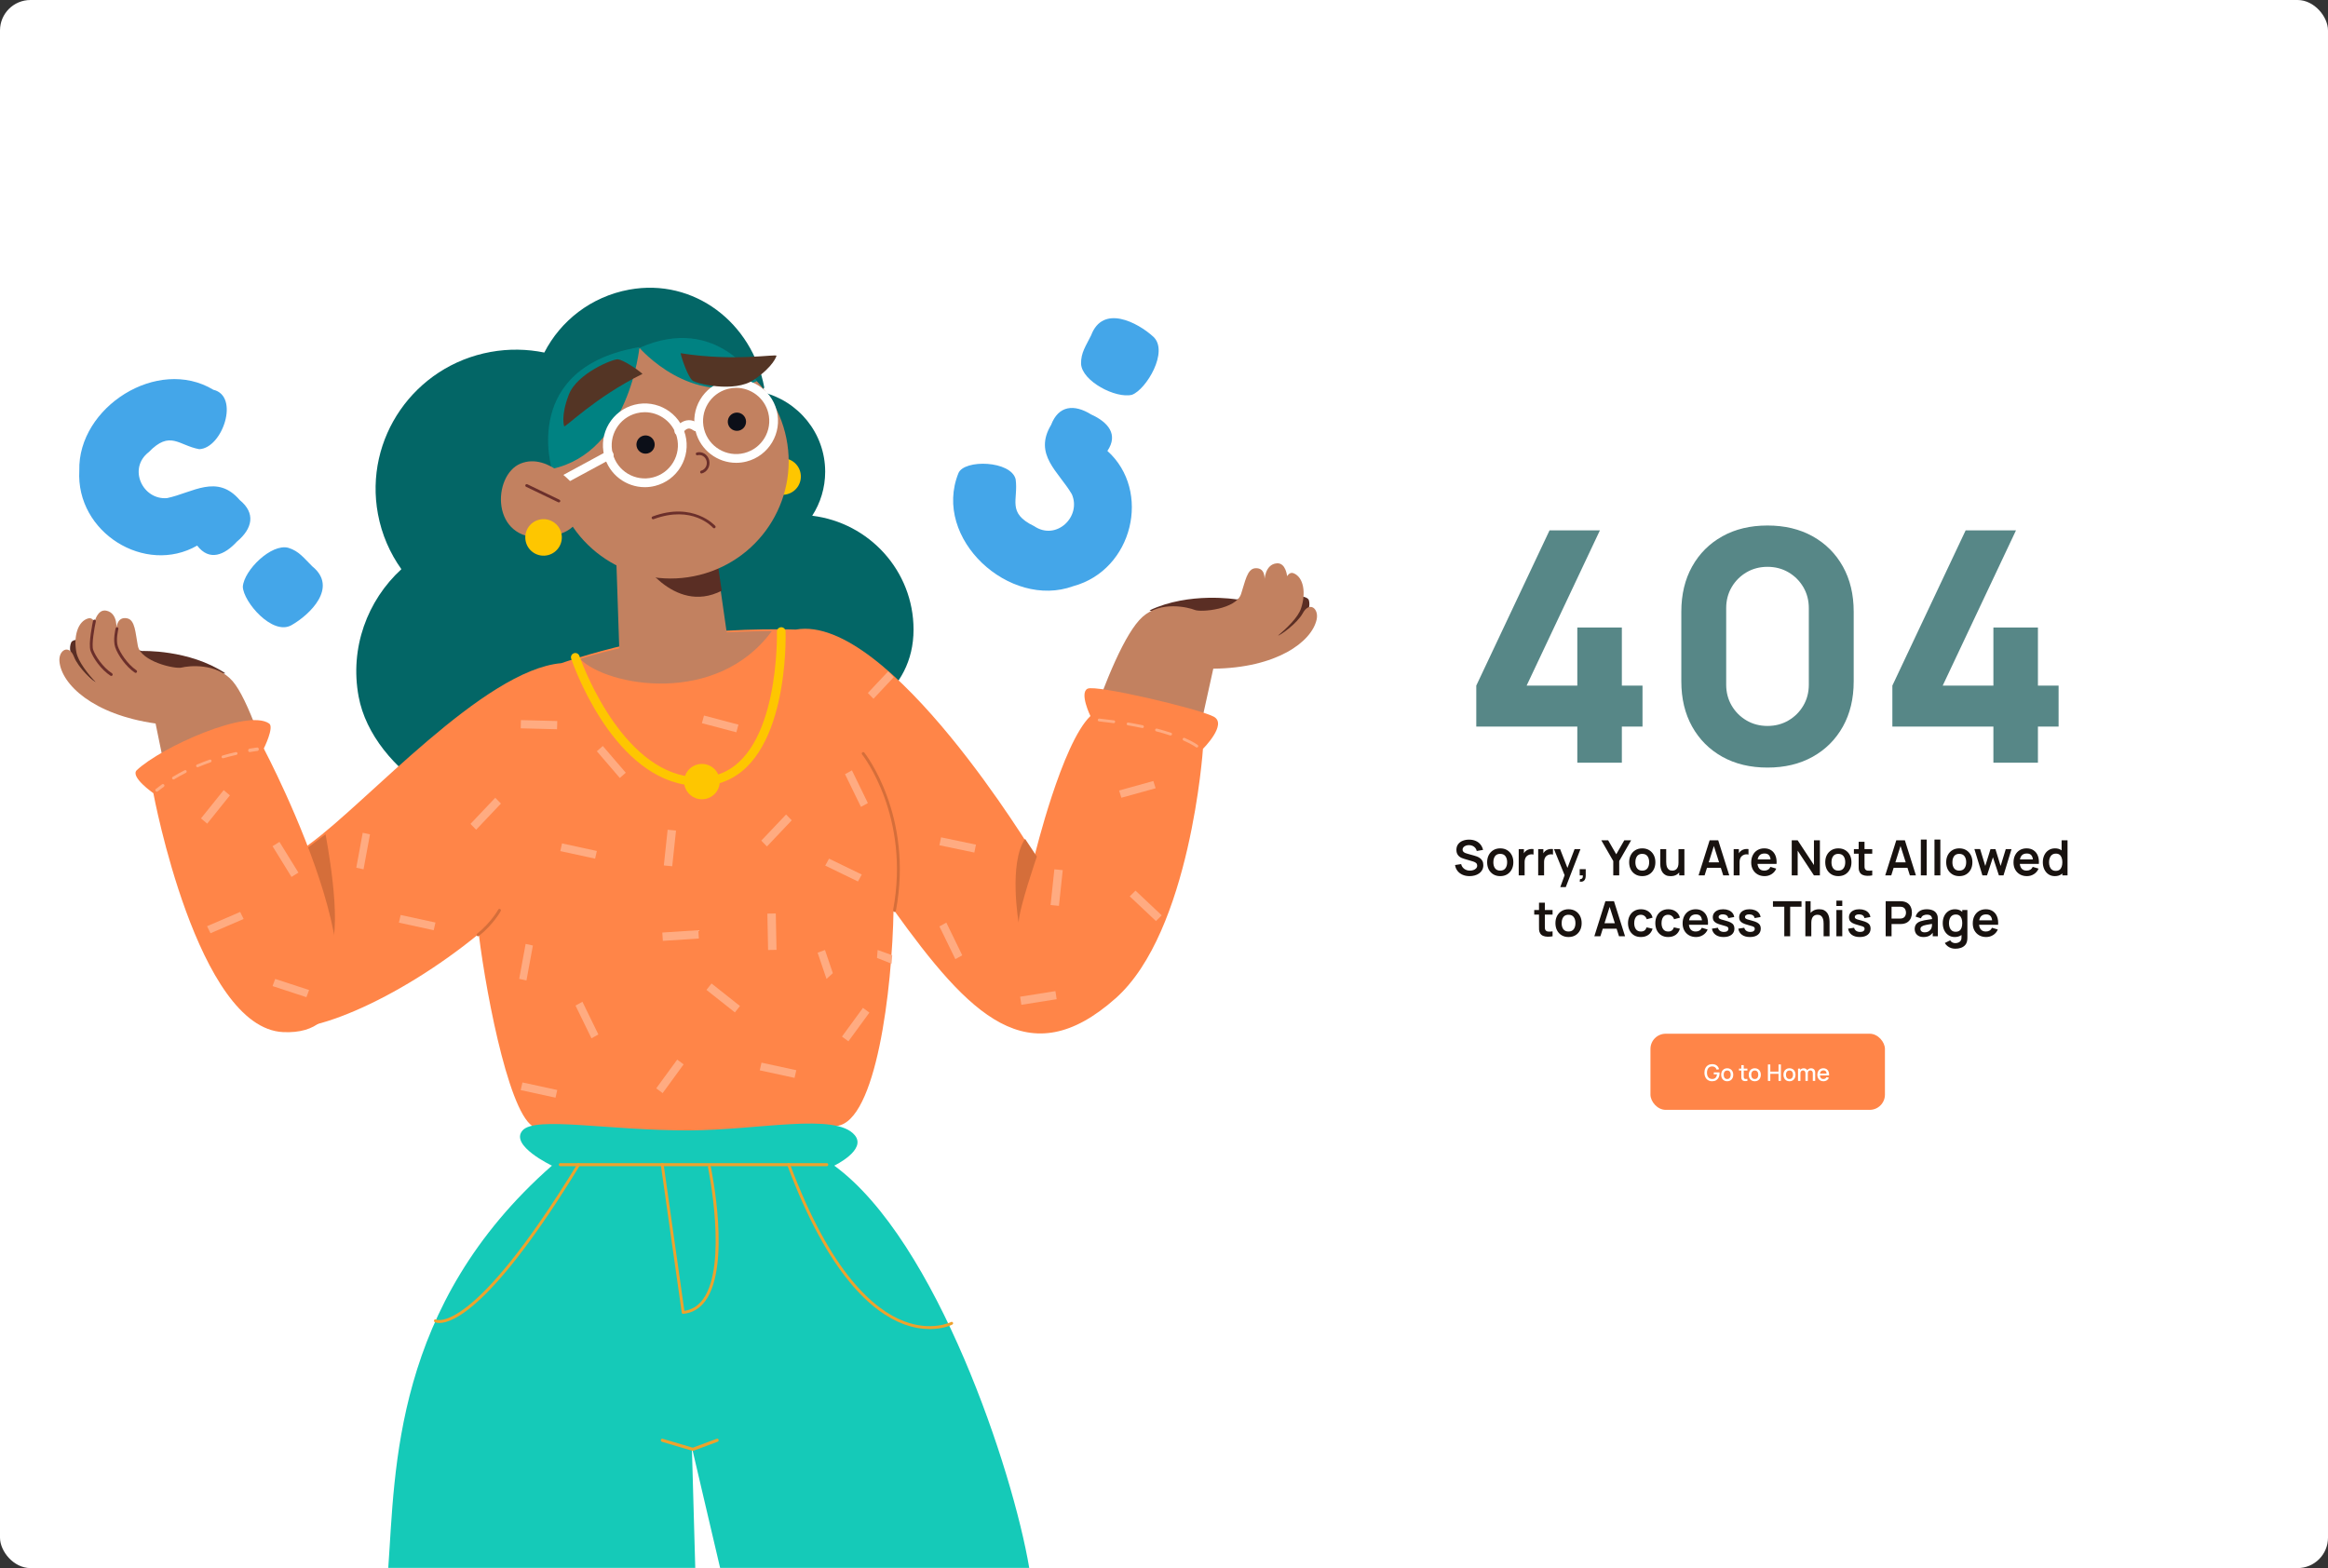 <svg width="1529" height="1030" viewBox="0 0 1529 1030" fill="none" xmlns="http://www.w3.org/2000/svg">
<rect x="0" y="0" width="1529" height="1030" fill="#333333" stroke="none"/>
<g clip-path="url(#clip0_0_107)">
<rect width="1529" height="1030" rx="20" fill="white"/>
<mask id="mask0_0_107" style="mask-type:luminance" maskUnits="userSpaceOnUse" x="0" y="0" width="1529" height="1030">
<rect width="1529" height="1030" rx="20" fill="white"/>
</mask>
<g mask="url(#mask0_0_107)">
<path fill-rule="evenodd" clip-rule="evenodd" d="M263.624 373.86C256.125 363.36 250.733 351.129 248.227 337.642C239.003 288.004 272.089 240.346 322.128 231.195C334.205 228.987 346.16 229.244 357.488 231.571C368.208 210.697 388.244 194.823 413.264 190.247C455.935 182.444 494.083 212.137 501.949 254.467L500.434 257.525C524.256 263.207 541.964 284.467 541.964 309.841C541.964 320.486 538.836 330.402 533.459 338.756C570.962 343.36 600 375.061 600 413.511C600 455.128 563.642 475.135 524.038 488.865C489.556 500.819 361.155 538.706 361.155 538.706C311.116 547.858 244.767 507.175 235.541 457.537C229.6 425.563 241.231 394.427 263.624 373.86Z" fill="#036666"/>
<path fill-rule="evenodd" clip-rule="evenodd" d="M755 400.919C781.166 388.529 812.118 393.713 812.118 393.713C812.118 393.713 857.807 387.226 859.68 394.313C863.719 409.581 828.145 424 828.145 424L755 400.919Z" fill="#5A2E24"/>
<path fill-rule="evenodd" clip-rule="evenodd" d="M796.872 439.225C838.467 438.768 861.439 421.651 864.737 406.993C866.371 399.723 860.034 394.709 855.66 402.759C851.909 409.66 840.575 417.543 839.454 417.429C845.174 412.608 852.528 405.547 854.49 399.683C857.824 389.718 856.357 379.271 849.637 376.53C846.98 375.446 845.337 378.472 845.337 378.472C845.337 378.472 844.585 369.568 838.619 370.016C830.558 370.622 830.452 381.668 830.452 381.668C830.452 381.668 831.838 372.639 824.346 373.252C819.029 373.687 817.791 382.17 815.095 390.228C811.76 400.193 788.948 402.33 784.739 400.638C780.53 398.948 762.485 394.402 750.411 405.175C727.441 425.672 698 534.978 698 534.978L764.89 584L796.872 439.225Z" fill="#C28160"/>
<path fill-rule="evenodd" clip-rule="evenodd" d="M203.599 554.201C241.135 526.978 317.751 440.079 368.615 435.6C380.985 431.435 404.835 424.101 432.419 419.195C471.14 412.307 515.429 413.309 522.678 413.53C522.715 413.526 522.744 413.516 522.782 413.511C583.87 402.873 679.572 561.921 679.572 561.921C679.572 561.921 697.468 488.264 716.171 470.324C716.171 470.324 708.816 455.163 714.284 452.372C719.75 449.578 786.899 465.411 797.072 470.688C806.518 475.584 790.087 491.859 790.087 491.859C790.087 491.859 781.974 611.959 732.786 655.675C675.523 706.567 637.059 667.43 586.869 597.529C586.004 650.227 575.415 736.527 549.659 739.568C503.555 745.01 401.511 745.454 352.728 740.823C336.104 739.245 319.861 657.176 314.44 613.468C261.715 656.657 197.45 684.671 175.565 672.986C149.259 658.94 158.577 586.851 203.599 554.201Z" fill="#FF8548"/>
<path fill-rule="evenodd" clip-rule="evenodd" d="M587.499 599C587.945 599 588.343 598.684 588.428 598.232C600.153 535.548 568.011 494.756 567.684 494.353C567.358 493.944 566.762 493.884 566.356 494.206C565.947 494.53 565.881 495.123 566.208 495.53C566.528 495.929 598.128 536.089 586.568 597.885C586.471 598.398 586.812 598.891 587.325 598.983C587.383 598.994 587.442 599 587.499 599Z" fill="#D56E3A"/>
<path fill-rule="evenodd" clip-rule="evenodd" d="M313.946 615C314.153 615 314.361 614.934 314.535 614.791C324.034 607.195 328.69 598.762 328.883 598.406C329.135 597.947 328.966 597.369 328.508 597.118C328.051 596.864 327.473 597.035 327.224 597.494C327.176 597.578 322.541 605.962 313.356 613.307C312.947 613.634 312.881 614.231 313.206 614.641C313.392 614.877 313.668 615 313.946 615Z" fill="#D56E3A"/>
<path fill-rule="evenodd" clip-rule="evenodd" d="M213.795 548C213.795 548 225.236 606.385 217.047 622.799C208.856 639.215 200 558.414 200 558.414L213.795 548Z" fill="#D56E3A"/>
<path fill-rule="evenodd" clip-rule="evenodd" d="M681 562.657C681 562.657 669.372 596.228 669.02 606C669.02 606 662.348 567.061 673.256 551L681 562.657Z" fill="#D56E3A"/>
<path fill-rule="evenodd" clip-rule="evenodd" d="M731.466 474.994C731.938 474.994 732.348 474.66 732.415 474.2C732.49 473.693 732.124 473.228 731.6 473.155C728.508 472.736 725.301 472.35 722.064 472.004C721.523 471.958 721.065 472.316 721.006 472.823C720.948 473.329 721.328 473.786 721.855 473.843C725.071 474.185 728.261 474.569 731.332 474.985C731.378 474.993 731.422 474.994 731.466 474.994ZM750.332 478.216C750.773 478.216 751.17 477.92 751.265 477.49C751.38 476.99 751.053 476.497 750.535 476.388C747.516 475.752 744.342 475.152 741.096 474.601C740.575 474.508 740.079 474.847 739.987 475.349C739.895 475.852 740.243 476.331 740.763 476.419C743.983 476.966 747.133 477.563 750.125 478.194C750.194 478.208 750.265 478.216 750.332 478.216ZM768.797 483.106C769.194 483.106 769.566 482.866 769.702 482.483C769.874 482.001 769.608 481.474 769.108 481.31C766.232 480.354 763.129 479.441 759.888 478.589C759.38 478.454 758.851 478.746 758.711 479.238C758.573 479.731 758.874 480.24 759.383 480.373C762.586 481.214 765.648 482.116 768.485 483.056C768.588 483.09 768.694 483.106 768.797 483.106ZM786.041 491C786.317 491 786.59 490.887 786.779 490.667C787.117 490.275 787.061 489.693 786.655 489.366C786.555 489.287 784.124 487.359 778.102 484.723C777.621 484.509 777.053 484.72 776.835 485.184C776.616 485.648 776.829 486.196 777.31 486.405C783.057 488.921 785.407 490.771 785.43 490.787C785.61 490.932 785.827 491 786.041 491Z" fill="#FFAB81"/>
<path fill-rule="evenodd" clip-rule="evenodd" d="M521.856 708L523 702.958L500.144 698L499 703.042L521.856 708Z" fill="#FFAB81"/>
<path fill-rule="evenodd" clip-rule="evenodd" d="M390.857 564L392 558.958L369.144 554L368 559.042L390.857 564Z" fill="#FFAB81"/>
<path fill-rule="evenodd" clip-rule="evenodd" d="M284.857 611L286 605.959L263.144 601L262 606.043L284.857 611Z" fill="#FFAB81"/>
<path fill-rule="evenodd" clip-rule="evenodd" d="M364.857 721L366 715.959L343.143 711L342 716.043L364.857 721Z" fill="#FFAB81"/>
<path fill-rule="evenodd" clip-rule="evenodd" d="M436 568.46L441.504 569L444 545.542L438.494 545L436 568.46Z" fill="#FFAB81"/>
<path fill-rule="evenodd" clip-rule="evenodd" d="M690 594.46L695.504 595L698 571.542L692.496 571L690 594.46Z" fill="#FFAB81"/>
<path fill-rule="evenodd" clip-rule="evenodd" d="M407.081 511L411 507.564L395.921 490L392 493.436L407.081 511Z" fill="#FFAB81"/>
<path fill-rule="evenodd" clip-rule="evenodd" d="M342.136 473L342 478.394L365.864 479L366 473.606L342.136 473Z" fill="#FFAB81"/>
<path fill-rule="evenodd" clip-rule="evenodd" d="M504.471 624L510 623.896L509.529 600L504 600.104L504.471 624Z" fill="#FFAB81"/>
<path fill-rule="evenodd" clip-rule="evenodd" d="M553 680.865L557.218 684L571 665.135L566.782 662L553 680.865Z" fill="#FFAB81"/>
<path fill-rule="evenodd" clip-rule="evenodd" d="M735 519.239L736.5 524L759 517.759L757.5 513L735 519.239Z" fill="#FFAB81"/>
<path fill-rule="evenodd" clip-rule="evenodd" d="M431 714.865L435.22 718L449 699.133L444.782 696L431 714.865Z" fill="#FFAB81"/>
<path fill-rule="evenodd" clip-rule="evenodd" d="M482.667 665L486 660.788L467.331 646L464 650.212L482.667 665Z" fill="#FFAB81"/>
<path fill-rule="evenodd" clip-rule="evenodd" d="M500 552.176L503.72 556L520 538.822L516.28 535L500 552.176Z" fill="#FFAB81"/>
<path fill-rule="evenodd" clip-rule="evenodd" d="M618.075 550L617 555.204L639.925 560L641 554.796L618.075 550Z" fill="#FFAB81"/>
<path fill-rule="evenodd" clip-rule="evenodd" d="M462.371 470L461 475.022L483.629 481L485 475.978L462.371 470Z" fill="#FFAB81"/>
<path fill-rule="evenodd" clip-rule="evenodd" d="M309 541.178L312.72 545L329 527.824L325.28 524L309 541.178Z" fill="#FFAB81"/>
<path fill-rule="evenodd" clip-rule="evenodd" d="M570 455.188L573.674 459L587 444.81L583.326 441L570 455.188Z" fill="#FFAB81"/>
<path fill-rule="evenodd" clip-rule="evenodd" d="M341 642.964L345.768 644L350 621.038L345.23 620L341 642.964Z" fill="#FFAB81"/>
<path fill-rule="evenodd" clip-rule="evenodd" d="M234 569.962L238.768 571L243 548.036L238.23 547L234 569.962Z" fill="#FFAB81"/>
<path fill-rule="evenodd" clip-rule="evenodd" d="M459 616.465L458.661 611L435 612.535L435.337 618L459 616.465Z" fill="#FFAB81"/>
<path fill-rule="evenodd" clip-rule="evenodd" d="M759.221 605L763 601.237L745.781 585L742 588.765L759.221 605Z" fill="#FFAB81"/>
<path fill-rule="evenodd" clip-rule="evenodd" d="M563.505 579L566 574.429L544.497 564L542 568.571L563.505 579Z" fill="#FFAB81"/>
<path fill-rule="evenodd" clip-rule="evenodd" d="M694 656.319L693.183 651L670 654.681L670.815 660L694 656.319Z" fill="#FFAB81"/>
<path fill-rule="evenodd" clip-rule="evenodd" d="M542.833 643L547 639.223L541.841 624L537 625.787L542.833 643Z" fill="#FFAB81"/>
<path fill-rule="evenodd" clip-rule="evenodd" d="M565.464 530L570 527.481L559.536 506L555 508.519L565.464 530Z" fill="#FFAB81"/>
<path fill-rule="evenodd" clip-rule="evenodd" d="M388.463 682L393 679.481L382.537 658L378 660.521L388.463 682Z" fill="#FFAB81"/>
<path fill-rule="evenodd" clip-rule="evenodd" d="M627.464 630L632 627.481L621.536 606L617 608.519L627.464 630Z" fill="#FFAB81"/>
<path fill-rule="evenodd" clip-rule="evenodd" d="M576.417 624L576 629.212L585.568 633L586 627.423L576.417 624Z" fill="#FFAB81"/>
<path fill-rule="evenodd" clip-rule="evenodd" d="M525.628 310.048C527.259 316.47 523.373 322.999 516.951 324.628C510.53 326.259 504.001 322.375 502.372 315.953C500.741 309.529 504.625 303.002 511.049 301.371C517.47 299.742 523.997 303.624 525.628 310.048Z" fill="#FEC600"/>
<path fill-rule="evenodd" clip-rule="evenodd" d="M406.712 425.816L403.921 342L468.881 356.79L477.273 415.305C477.273 415.305 489.959 414.722 507 414.391C470.938 463.966 398.825 450.836 381 432.878C389.982 429.757 406.712 425.816 406.712 425.816Z" fill="#C28160"/>
<path fill-rule="evenodd" clip-rule="evenodd" d="M419 365.134C419 365.134 442.03 404.355 474 388.019L469.319 356L419 365.134Z" fill="#5A2E24"/>
<path fill-rule="evenodd" clip-rule="evenodd" d="M515.599 284.059C526.128 325.266 501.041 367.154 459.564 377.615C418.087 388.076 375.93 363.149 365.401 321.939C354.872 280.732 379.959 238.844 421.436 228.385C462.913 217.924 505.07 242.849 515.599 284.059Z" fill="#C28160"/>
<path fill-rule="evenodd" clip-rule="evenodd" d="M429.814 290.524C430.63 293.735 428.685 297 425.476 297.814C422.265 298.63 419.001 296.688 418.185 293.477C417.372 290.266 419.313 287.001 422.523 286.185C425.734 285.372 428.999 287.313 429.814 290.524Z" fill="#0C0F18"/>
<path fill-rule="evenodd" clip-rule="evenodd" d="M460.739 311C460.812 311 460.885 310.991 460.959 310.97C464.531 310.007 466.7 306.142 465.794 302.349C464.885 298.559 461.243 296.257 457.669 297.218C457.196 297.346 456.907 297.858 457.027 298.361C457.15 298.863 457.635 299.162 458.105 299.042C460.722 298.333 463.408 300.027 464.076 302.812C464.742 305.598 463.147 308.441 460.521 309.148C460.048 309.276 459.761 309.787 459.882 310.291C459.983 310.716 460.344 311 460.739 311Z" fill="#6B2F2B"/>
<path fill-rule="evenodd" clip-rule="evenodd" d="M489.815 275.524C490.628 278.735 488.687 282 485.476 282.814C482.265 283.63 479.001 281.688 478.185 278.477C477.372 275.266 479.314 272.001 482.524 271.185C485.735 270.371 488.999 272.314 489.815 275.524Z" fill="#0C0F18"/>
<path fill-rule="evenodd" clip-rule="evenodd" d="M469.038 347C469.26 347 469.483 346.924 469.664 346.771C470.068 346.431 470.114 345.835 469.768 345.439C469.626 345.277 455.322 329.332 428.622 339.246C428.124 339.431 427.874 339.976 428.063 340.464C428.251 340.954 428.803 341.2 429.301 341.015C454.698 331.586 467.765 346.052 468.311 346.673C468.499 346.888 468.768 347 469.038 347Z" fill="#6B2F2B"/>
<path fill-rule="evenodd" clip-rule="evenodd" d="M420 228C420 228 413.309 297.226 362.456 308C362.456 308 341.852 241.244 420 228Z" fill="#008282"/>
<path fill-rule="evenodd" clip-rule="evenodd" d="M420 228.482C420 228.482 454.037 268.151 497 250.452C497 250.452 471.309 205.655 420 228.482Z" fill="#008282"/>
<path fill-rule="evenodd" clip-rule="evenodd" d="M445.851 286C446.878 286 447.87 285.465 448.38 284.531C448.777 283.816 450.18 281.896 451.912 281.538C452.291 281.461 453.453 281.222 455.405 282.673C456.651 283.597 458.442 283.376 459.406 282.177C460.368 280.979 460.138 279.257 458.89 278.333C455.521 275.831 452.555 275.786 450.663 276.189C446.039 277.173 443.585 281.507 443.32 281.996C442.596 283.341 443.142 284.995 444.541 285.691C444.961 285.901 445.41 286 445.851 286Z" fill="#FFFFFE"/>
<path fill-rule="evenodd" clip-rule="evenodd" d="M371.829 317C372.282 317 372.742 316.889 373.17 316.657L401.518 301.313C402.891 300.568 403.401 298.854 402.659 297.482C401.917 296.111 400.203 295.598 398.829 296.34L370.482 311.687C369.109 312.429 368.599 314.144 369.341 315.517C369.853 316.461 370.825 317 371.829 317Z" fill="#FFFFFE"/>
<path fill-rule="evenodd" clip-rule="evenodd" d="M423.493 270.752C433.204 270.752 442.076 277.314 444.571 287.149C446.001 292.78 445.152 298.629 442.182 303.622C439.212 308.614 434.475 312.15 428.845 313.58C417.227 316.531 405.369 309.475 402.42 297.851C399.469 286.229 406.525 274.372 418.145 271.423C419.933 270.968 421.728 270.752 423.493 270.752ZM423.499 320C425.731 320 427.998 319.726 430.261 319.153C437.378 317.346 443.366 312.874 447.122 306.563C450.877 300.251 451.95 292.853 450.144 285.735C446.413 271.039 431.428 262.116 416.731 265.849C402.039 269.579 393.119 284.572 396.848 299.267C400.004 311.7 411.221 320 423.499 320Z" fill="#FFFFFE"/>
<path fill-rule="evenodd" clip-rule="evenodd" d="M483.497 254.75C493.21 254.75 502.083 261.314 504.579 271.147C507.53 282.771 500.474 294.626 488.85 297.578C477.231 300.529 465.373 293.473 462.422 281.849C459.471 270.228 466.527 258.37 478.149 255.421C479.937 254.967 481.732 254.75 483.497 254.75ZM483.503 304C485.736 304 488.003 303.724 490.266 303.151C504.962 299.42 513.881 284.429 510.152 269.733C506.422 255.037 491.434 246.12 476.734 249.848C462.039 253.577 453.117 268.568 456.849 283.265C460.005 295.698 471.224 304 483.503 304Z" fill="#FFFFFE"/>
<path fill-rule="evenodd" clip-rule="evenodd" d="M379 342.125C379 342.125 375.837 351.305 357.063 352.862C322.052 355.764 323.21 312.112 341.923 304.491C360.635 296.869 378.789 320.949 378.789 320.949L379 342.125Z" fill="#C28160"/>
<path fill-rule="evenodd" clip-rule="evenodd" d="M367.051 330C367.4 330 367.736 329.812 367.901 329.489C368.134 329.034 367.942 328.483 367.472 328.257L346.37 318.097C345.902 317.869 345.335 318.057 345.099 318.511C344.866 318.965 345.058 319.519 345.528 319.743L366.63 329.904C366.765 329.969 366.909 330 367.051 330Z" fill="#6B2F2B"/>
<path fill-rule="evenodd" clip-rule="evenodd" d="M368.629 350.049C370.258 356.47 366.374 362.997 359.951 364.628C353.529 366.259 347.003 362.373 345.372 355.951C343.741 349.53 347.627 343.001 354.048 341.372C360.469 339.741 366.998 343.625 368.629 350.049Z" fill="#FEC600"/>
<path fill-rule="evenodd" clip-rule="evenodd" d="M447 232C448.083 236.884 451.973 247.304 454.642 249.833C456.831 251.908 482.253 258.302 495.263 249.403C508.272 240.504 509.999 233.714 509.999 233.714C510.179 232.311 482.276 237.672 447 232Z" fill="#543525"/>
<path fill-rule="evenodd" clip-rule="evenodd" d="M422 245.579C418.385 242.386 409.41 236.471 405.85 236.011C402.926 235.635 378.958 245.058 373.535 259.368C368.112 273.678 370.543 279.949 370.543 279.949C371.189 281.143 390.537 261.151 422 245.579Z" fill="#543525"/>
<path fill-rule="evenodd" clip-rule="evenodd" d="M255 1029.93C259.678 965.487 258.121 857.487 362.495 765.639C362.495 765.639 334.468 752.404 343.236 742.492C351.625 733.009 399.725 742.631 452.479 742.492C498.188 742.372 548.942 730.6 561.412 745.659C569.447 755.359 547.933 765.639 547.933 765.639C615.294 814.939 665.287 966.197 676 1029.93L472.984 1029.97L454.42 950.74L456.64 1030L255 1029.93Z" fill="#15CAB8"/>
<path fill-rule="evenodd" clip-rule="evenodd" d="M288.612 869C297.074 869 323.515 859.318 380.86 765.443C381.133 764.999 380.994 764.414 380.549 764.143C380.106 763.863 379.526 764.007 379.254 764.454C310.045 877.751 286.633 866.845 286.399 866.726C285.948 866.48 285.375 866.643 285.123 867.089C284.872 867.537 285.015 868.101 285.458 868.364C285.641 868.472 286.64 869 288.612 869Z" fill="#EEA22D"/>
<path fill-rule="evenodd" clip-rule="evenodd" d="M610.666 873C619.644 873 625.15 870.2 625.498 870.017C625.956 869.776 626.133 869.211 625.892 868.754C625.651 868.299 625.078 868.12 624.62 868.361C624.496 868.425 611.902 874.782 593.755 867.846C574.333 860.426 545.569 836.492 518.827 764.613C518.646 764.127 518.104 763.878 517.616 764.059C517.129 764.237 516.879 764.776 517.058 765.259C544.073 837.867 573.352 862.09 593.158 869.624C599.843 872.167 605.771 873 610.666 873Z" fill="#EEA22D"/>
<path fill-rule="evenodd" clip-rule="evenodd" d="M448.69 863C448.72 863 448.752 862.998 448.784 862.994C454.689 862.405 459.55 859.553 463.231 854.518C480.227 831.274 467.383 769.009 466.828 766.369C466.723 765.86 466.226 765.543 465.718 765.644C465.212 765.749 464.888 766.248 464.995 766.753C465.128 767.393 478.221 830.843 461.718 853.409C458.553 857.74 454.442 860.296 449.491 861.02L435.865 764.802C435.792 764.291 435.316 763.95 434.806 764.006C434.293 764.079 433.936 764.554 434.01 765.066L447.762 862.195C447.828 862.662 448.229 863 448.69 863Z" fill="#EEA22D"/>
<path fill-rule="evenodd" clip-rule="evenodd" d="M367.941 766H543.059C543.578 766 544 765.552 544 765C544 764.446 543.578 764 543.059 764H367.941C367.42 764 367 764.446 367 765C367 765.552 367.42 766 367.941 766Z" fill="#EEA22D"/>
<path fill-rule="evenodd" clip-rule="evenodd" d="M455.018 953C455.12 953 455.223 952.982 455.321 952.945L471.363 946.999C471.853 946.817 472.116 946.235 471.951 945.697C471.784 945.157 471.252 944.876 470.759 945.053L454.988 950.899L435.184 945.036C434.683 944.89 434.167 945.211 434.033 945.757C433.896 946.305 434.193 946.868 434.692 947.016L454.773 952.963C454.853 952.988 454.936 953 455.018 953Z" fill="#EEA22D"/>
<path fill-rule="evenodd" clip-rule="evenodd" d="M148 442.243C124.091 426.403 93.21 427.62 93.21 427.62C93.21 427.62 49.477 415.194 46.719 422.078C40.78 436.907 73.602 456 73.602 456L148 442.243Z" fill="#5A2E24"/>
<path fill-rule="evenodd" clip-rule="evenodd" d="M102.181 475.229C60.943 469.401 40.389 449.436 39.045 434.456C38.379 427.028 45.332 422.869 48.614 431.425C51.43 438.762 61.644 448.054 62.773 448.084C57.727 442.56 51.356 434.597 50.18 428.523C48.182 418.197 51.015 408.013 58.047 406.161C60.827 405.429 62.062 408.644 62.062 408.644C62.062 408.644 63.98 399.901 69.845 401.116C77.769 402.759 76.419 413.74 76.419 413.74C76.419 413.74 76.231 404.595 83.59 406.172C88.812 407.294 88.924 415.876 90.539 424.225C92.538 434.55 114.908 439.618 119.309 438.484C123.712 437.349 142.225 435.165 152.794 447.423C172.902 470.742 202 594.245 202 594.245L130.395 613L102.181 475.229Z" fill="#C28160"/>
<path fill-rule="evenodd" clip-rule="evenodd" d="M73.07 444C73.373 444 73.67 443.85 73.851 443.574C74.129 443.139 74.007 442.559 73.577 442.276C67.435 438.246 62.662 430.865 61.234 426.91C59.991 423.464 62.05 412.196 62.948 408.143C63.059 407.639 62.745 407.136 62.244 407.023C61.738 406.909 61.245 407.23 61.134 407.734C60.998 408.35 57.805 422.888 59.489 427.552C61.257 432.454 66.44 439.833 72.564 443.85C72.721 443.951 72.895 444 73.07 444Z" fill="#6B2F2B"/>
<path fill-rule="evenodd" clip-rule="evenodd" d="M89.082 442C89.383 442 89.676 441.847 89.852 441.566C90.127 441.122 90.008 440.529 89.583 440.242C83.526 436.134 78.822 428.609 77.412 424.578C75.945 420.368 77.715 413.272 77.733 413.201C77.862 412.69 77.57 412.166 77.081 412.032C76.59 411.897 76.091 412.201 75.961 412.711C75.882 413.025 74.026 420.456 75.692 425.232C77.436 430.229 82.547 437.752 88.584 441.845C88.738 441.95 88.912 442 89.082 442Z" fill="#6B2F2B"/>
<path fill-rule="evenodd" clip-rule="evenodd" d="M100.731 521.011C100.731 521.011 129.457 675.407 186.02 677.94C273.85 681.871 173.254 491.681 173.254 491.681C173.254 491.681 180.239 477.684 176.787 475.251C162.696 465.316 106.16 490.589 89.874 505.848C85.21 510.219 100.731 521.011 100.731 521.011Z" fill="#FF8548"/>
<path fill-rule="evenodd" clip-rule="evenodd" d="M164.006 494C164.059 494 164.113 493.996 164.168 493.987C167.255 493.431 169.071 493.239 169.087 493.237C169.641 493.178 170.048 492.632 169.995 492.017C169.943 491.401 169.455 490.937 168.897 491.007C168.821 491.016 167.005 491.211 163.847 491.777C163.297 491.875 162.924 492.449 163.013 493.06C163.092 493.61 163.521 494 164.006 494Z" fill="#FFAB81"/>
<path fill-rule="evenodd" clip-rule="evenodd" d="M146.463 498.061C146.549 498.061 146.637 498.05 146.725 498.025C149.549 497.213 152.426 496.475 155.272 495.832C155.777 495.719 156.091 495.222 155.977 494.723C155.863 494.224 155.362 493.905 154.86 494.026C151.975 494.676 149.063 495.422 146.203 496.243C145.708 496.386 145.423 496.9 145.566 497.393C145.684 497.797 146.058 498.061 146.463 498.061ZM129.73 503.963C129.853 503.963 129.978 503.939 130.098 503.889C132.756 502.761 135.521 501.692 138.319 500.707C138.804 500.534 139.06 500.006 138.887 499.524C138.715 499.04 138.181 498.788 137.695 498.958C134.859 499.956 132.056 501.041 129.364 502.183C128.889 502.383 128.669 502.928 128.871 503.399C129.022 503.752 129.369 503.963 129.73 503.963ZM113.934 512C114.101 512 114.269 511.957 114.42 511.865C116.878 510.376 119.467 508.94 122.112 507.598C122.572 507.364 122.753 506.806 122.52 506.35C122.284 505.895 121.72 505.716 121.262 505.945C118.576 507.31 115.946 508.768 113.449 510.281C113.008 510.548 112.868 511.119 113.137 511.555C113.312 511.842 113.621 512 113.934 512Z" fill="#FFAB81"/>
<path fill-rule="evenodd" clip-rule="evenodd" d="M103.007 520C103.23 520 103.453 519.929 103.638 519.782C104.938 518.748 106.256 517.751 107.588 516.79C108.037 516.467 108.134 515.847 107.806 515.405C107.48 514.964 106.852 514.868 106.399 515.191C105.043 516.17 103.699 517.187 102.375 518.239C101.942 518.583 101.874 519.207 102.224 519.631C102.423 519.875 102.713 520 103.007 520Z" fill="#FFAB81"/>
<path fill-rule="evenodd" clip-rule="evenodd" d="M151 522.437L146.907 519L132 537.563L136.093 541L151 522.437Z" fill="#FFAB81"/>
<path fill-rule="evenodd" clip-rule="evenodd" d="M136 608.373L138.252 613L160 603.629L157.748 599L136 608.373Z" fill="#FFAB81"/>
<path fill-rule="evenodd" clip-rule="evenodd" d="M191.453 576L196 573.176L183.547 553L179 555.824L191.453 576Z" fill="#FFAB81"/>
<path fill-rule="evenodd" clip-rule="evenodd" d="M180.753 643L179 647.708L201.247 655L203 650.292L180.753 643Z" fill="#FFAB81"/>
<path fill-rule="evenodd" clip-rule="evenodd" d="M376.941 429.08C378.432 428.584 380.044 429.379 380.543 430.856C380.799 431.61 404.772 500.943 449.914 509.678C451.475 505.082 455.849 501.769 461.013 501.769C465.8 501.769 469.913 504.619 471.73 508.7C512.128 495.386 510.299 415.772 510.273 414.902C510.229 413.345 511.464 412.045 513.035 412.002C514.577 411.944 515.914 413.179 515.962 414.736C516.075 418.51 517.957 500.964 472.68 514.379C472.17 520.327 467.145 525 461.013 525C455.221 525 450.424 520.833 449.476 515.359C400.754 506.688 376.243 435.886 375.148 432.65C374.649 431.173 375.452 429.575 376.941 429.08Z" fill="#FEC600"/>
<path fill-rule="evenodd" clip-rule="evenodd" d="M157.459 328.465C142.554 311.079 126.689 323.573 109.798 327.167C93.717 328.647 83.787 307.691 97.714 296.956C111.795 282.387 117.273 292.568 130.859 295.039C146.134 294.408 157.652 260.125 140.119 256.01C103.524 233.915 51.05 267.465 52.084 309.064C49.776 349.877 95.412 377.935 129.507 358.366C137.524 368.839 147.405 364.669 155.647 355.727C165.87 347.182 168.042 337.097 157.459 328.465ZM189.416 359.843C178.354 356.777 160.279 374.437 159.481 385.377C159.796 395.314 178.956 417.717 191.438 410.643C203.501 403.802 222.219 385.853 205.132 372.032C199.615 366.643 196.515 362.037 189.416 359.843Z" fill="#44A6E9"/>
<path fill-rule="evenodd" clip-rule="evenodd" d="M690.346 279.096C678.569 298.68 695.323 309.784 703.989 324.659C710.406 339.43 693.702 355.422 679.212 345.597C661.053 336.832 668.963 328.447 667.06 314.798C664.036 302.5 633.288 301.528 629.475 310.809C612.152 353.896 663.098 400.299 704.89 385.026C744.176 374.393 756.45 322.342 727.324 296.186C734.718 285.303 727.695 277.25 716.673 272.249C705.41 265.248 695.202 266.359 690.346 279.096ZM710.027 238.962C710.582 250.407 732.907 261.984 743.493 259.303C752.786 255.883 767.977 230.695 757.398 221.091C747.171 211.81 724.371 199.714 716.641 220.245C713.27 227.165 709.885 231.549 710.027 238.962Z" fill="#44A6E9"/>
<rect x="1084" y="679" width="154" height="50" rx="10" fill="#FF8548"/>
<path d="M1124.47 710.225C1123.74 710.225 1123.08 710.1 1122.47 709.85C1121.86 709.595 1121.33 709.225 1120.88 708.74C1120.43 708.255 1120.08 707.665 1119.83 706.97C1119.58 706.275 1119.45 705.485 1119.45 704.6C1119.45 703.435 1119.66 702.435 1120.09 701.6C1120.51 700.76 1121.1 700.115 1121.86 699.665C1122.61 699.21 1123.48 698.982 1124.47 698.982C1125.74 698.982 1126.75 699.277 1127.51 699.867C1128.27 700.457 1128.78 701.272 1129.06 702.312L1127.47 702.597C1127.25 701.952 1126.89 701.437 1126.4 701.052C1125.91 700.667 1125.3 700.472 1124.56 700.467C1123.79 700.462 1123.16 700.632 1122.65 700.977C1122.14 701.322 1121.76 701.807 1121.51 702.432C1121.25 703.052 1121.12 703.775 1121.12 704.6C1121.11 705.425 1121.24 706.147 1121.49 706.767C1121.75 707.382 1122.13 707.862 1122.64 708.207C1123.15 708.552 1123.79 708.727 1124.56 708.732C1125.17 708.742 1125.7 708.63 1126.14 708.395C1126.59 708.155 1126.94 707.805 1127.2 707.345C1127.46 706.885 1127.63 706.32 1127.7 705.65H1125.6V704.39H1129.37C1129.38 704.48 1129.38 704.6 1129.39 704.75C1129.39 704.895 1129.4 704.987 1129.4 705.027C1129.4 706.027 1129.2 706.92 1128.82 707.705C1128.43 708.49 1127.87 709.107 1127.14 709.557C1126.4 710.002 1125.51 710.225 1124.47 710.225ZM1134.41 710.225C1133.6 710.225 1132.89 710.043 1132.3 709.677C1131.7 709.312 1131.24 708.81 1130.92 708.17C1130.6 707.525 1130.44 706.782 1130.44 705.942C1130.44 705.097 1130.6 704.355 1130.93 703.715C1131.26 703.07 1131.73 702.57 1132.32 702.215C1132.92 701.855 1133.61 701.675 1134.41 701.675C1135.22 701.675 1135.92 701.857 1136.51 702.222C1137.11 702.587 1137.57 703.09 1137.89 703.73C1138.22 704.37 1138.38 705.107 1138.38 705.942C1138.38 706.787 1138.22 707.532 1137.89 708.177C1137.56 708.817 1137.1 709.32 1136.51 709.685C1135.91 710.045 1135.21 710.225 1134.41 710.225ZM1134.41 708.747C1135.18 708.747 1135.76 708.487 1136.14 707.967C1136.52 707.442 1136.72 706.767 1136.72 705.942C1136.72 705.097 1136.52 704.422 1136.13 703.917C1135.75 703.407 1135.17 703.152 1134.41 703.152C1133.88 703.152 1133.45 703.272 1133.11 703.512C1132.77 703.747 1132.52 704.075 1132.35 704.495C1132.19 704.91 1132.1 705.392 1132.1 705.942C1132.1 706.792 1132.3 707.472 1132.69 707.982C1133.08 708.492 1133.65 708.747 1134.41 708.747ZM1147.67 710C1147.16 710.1 1146.66 710.143 1146.17 710.128C1145.68 710.113 1145.24 710.017 1144.86 709.842C1144.47 709.667 1144.18 709.392 1143.99 709.017C1143.81 708.682 1143.72 708.342 1143.7 707.997C1143.69 707.647 1143.69 707.252 1143.69 706.812V699.65H1145.26V706.737C1145.26 707.062 1145.26 707.345 1145.27 707.585C1145.28 707.825 1145.33 708.027 1145.43 708.192C1145.61 708.502 1145.89 708.68 1146.28 708.725C1146.68 708.765 1147.14 708.747 1147.67 708.672V710ZM1142.13 703.16V701.9H1147.67V703.16H1142.13ZM1152.51 710.225C1151.7 710.225 1151 710.043 1150.41 709.677C1149.81 709.312 1149.35 708.81 1149.03 708.17C1148.71 707.525 1148.55 706.782 1148.55 705.942C1148.55 705.097 1148.71 704.355 1149.04 703.715C1149.37 703.07 1149.83 702.57 1150.43 702.215C1151.02 701.855 1151.72 701.675 1152.51 701.675C1153.32 701.675 1154.03 701.857 1154.62 702.222C1155.22 702.587 1155.68 703.09 1156 703.73C1156.33 704.37 1156.49 705.107 1156.49 705.942C1156.49 706.787 1156.32 707.532 1155.99 708.177C1155.67 708.817 1155.21 709.32 1154.61 709.685C1154.02 710.045 1153.32 710.225 1152.51 710.225ZM1152.51 708.747C1153.29 708.747 1153.87 708.487 1154.25 707.967C1154.63 707.442 1154.82 706.767 1154.82 705.942C1154.82 705.097 1154.63 704.422 1154.24 703.917C1153.85 703.407 1153.28 703.152 1152.51 703.152C1151.99 703.152 1151.56 703.272 1151.22 703.512C1150.88 703.747 1150.62 704.075 1150.46 704.495C1150.29 704.91 1150.21 705.392 1150.21 705.942C1150.21 706.792 1150.41 707.472 1150.8 707.982C1151.19 708.492 1151.76 708.747 1152.51 708.747ZM1161.14 710V699.2H1162.71V703.857H1168.11V699.2H1169.68V710H1168.11V705.335H1162.71V710H1161.14ZM1175.31 710.225C1174.5 710.225 1173.79 710.043 1173.2 709.677C1172.6 709.312 1172.14 708.81 1171.82 708.17C1171.5 707.525 1171.34 706.782 1171.34 705.942C1171.34 705.097 1171.5 704.355 1171.83 703.715C1172.16 703.07 1172.63 702.57 1173.22 702.215C1173.82 701.855 1174.51 701.675 1175.31 701.675C1176.12 701.675 1176.82 701.857 1177.41 702.222C1178.01 702.587 1178.47 703.09 1178.79 703.73C1179.12 704.37 1179.28 705.107 1179.28 705.942C1179.28 706.787 1179.12 707.532 1178.79 708.177C1178.46 708.817 1178 709.32 1177.41 709.685C1176.81 710.045 1176.11 710.225 1175.31 710.225ZM1175.31 708.747C1176.08 708.747 1176.66 708.487 1177.04 707.967C1177.42 707.442 1177.62 706.767 1177.62 705.942C1177.62 705.097 1177.42 704.422 1177.03 703.917C1176.65 703.407 1176.07 703.152 1175.31 703.152C1174.78 703.152 1174.35 703.272 1174.01 703.512C1173.67 703.747 1173.42 704.075 1173.25 704.495C1173.09 704.91 1173 705.392 1173 705.942C1173 706.792 1173.2 707.472 1173.59 707.982C1173.98 708.492 1174.55 708.747 1175.31 708.747ZM1190.63 710L1190.64 704.952C1190.64 704.367 1190.49 703.912 1190.19 703.587C1189.89 703.257 1189.5 703.092 1189.01 703.092C1188.71 703.092 1188.43 703.162 1188.18 703.302C1187.94 703.437 1187.74 703.642 1187.58 703.917C1187.43 704.187 1187.36 704.527 1187.36 704.937L1186.6 704.555C1186.59 703.985 1186.71 703.485 1186.96 703.055C1187.21 702.625 1187.56 702.292 1187.99 702.057C1188.43 701.817 1188.92 701.698 1189.46 701.698C1190.33 701.698 1191.01 701.96 1191.49 702.485C1191.97 703.01 1192.21 703.707 1192.21 704.577L1192.2 710H1190.63ZM1180.92 710V701.9H1182.32V704.24H1182.5V710H1180.92ZM1185.78 710L1185.79 704.982C1185.79 704.392 1185.64 703.93 1185.34 703.595C1185.04 703.26 1184.65 703.092 1184.15 703.092C1183.65 703.092 1183.25 703.262 1182.95 703.602C1182.65 703.942 1182.5 704.387 1182.5 704.937L1181.75 704.457C1181.75 703.927 1181.87 703.455 1182.13 703.04C1182.38 702.625 1182.73 702.297 1183.16 702.057C1183.6 701.817 1184.09 701.698 1184.64 701.698C1185.22 701.698 1185.71 701.82 1186.11 702.065C1186.52 702.305 1186.82 702.642 1187.03 703.077C1187.25 703.512 1187.36 704.017 1187.36 704.592L1187.35 710H1185.78ZM1197.65 710.225C1196.84 710.225 1196.13 710.05 1195.52 709.7C1194.92 709.345 1194.45 708.852 1194.11 708.222C1193.77 707.587 1193.6 706.852 1193.6 706.017C1193.6 705.132 1193.77 704.365 1194.1 703.715C1194.43 703.065 1194.9 702.562 1195.49 702.207C1196.09 701.852 1196.78 701.675 1197.57 701.675C1198.4 701.675 1199.1 701.867 1199.68 702.253C1200.26 702.632 1200.69 703.175 1200.98 703.88C1201.27 704.585 1201.38 705.422 1201.32 706.392H1199.75V705.822C1199.74 704.882 1199.56 704.187 1199.21 703.737C1198.87 703.287 1198.34 703.062 1197.63 703.062C1196.85 703.062 1196.26 703.31 1195.86 703.805C1195.47 704.3 1195.27 705.015 1195.27 705.95C1195.27 706.84 1195.47 707.53 1195.86 708.02C1196.26 708.505 1196.83 708.747 1197.57 708.747C1198.06 708.747 1198.48 708.637 1198.84 708.417C1199.2 708.192 1199.48 707.872 1199.68 707.457L1201.22 707.945C1200.9 708.67 1200.42 709.232 1199.78 709.632C1199.14 710.027 1198.43 710.225 1197.65 710.225ZM1194.76 706.392V705.17H1200.54V706.392H1194.76Z" fill="white"/>
<path d="M965.19 575.48C963.505 575.48 961.985 575.187 960.63 574.6C959.286 574.013 958.177 573.176 957.302 572.088C956.438 570.989 955.889 569.688 955.654 568.184L959.654 567.576C959.995 568.941 960.694 569.997 961.75 570.744C962.817 571.491 964.043 571.864 965.43 571.864C966.251 571.864 967.025 571.736 967.75 571.48C968.475 571.224 969.062 570.851 969.51 570.36C969.969 569.869 970.198 569.267 970.198 568.552C970.198 568.232 970.145 567.939 970.038 567.672C969.931 567.395 969.771 567.149 969.558 566.936C969.355 566.723 969.089 566.531 968.758 566.36C968.438 566.179 968.065 566.024 967.638 565.896L961.686 564.136C961.174 563.987 960.619 563.789 960.022 563.544C959.435 563.288 958.875 562.941 958.342 562.504C957.819 562.056 957.387 561.491 957.046 560.808C956.715 560.115 956.55 559.261 956.55 558.248C956.55 556.765 956.923 555.523 957.67 554.52C958.427 553.507 959.441 552.749 960.71 552.248C961.99 551.747 963.409 551.501 964.966 551.512C966.545 551.523 967.953 551.795 969.19 552.328C970.427 552.851 971.462 553.613 972.294 554.616C973.126 555.619 973.713 556.829 974.054 558.248L969.91 558.968C969.739 558.157 969.409 557.469 968.918 556.904C968.438 556.328 967.846 555.891 967.142 555.592C966.449 555.293 965.707 555.133 964.918 555.112C964.15 555.101 963.435 555.219 962.774 555.464C962.123 555.699 961.595 556.04 961.19 556.488C960.795 556.936 960.598 557.459 960.598 558.056C960.598 558.621 960.769 559.085 961.11 559.448C961.451 559.8 961.873 560.083 962.374 560.296C962.886 560.499 963.403 560.669 963.926 560.808L968.054 561.96C968.619 562.109 969.254 562.312 969.958 562.568C970.662 562.824 971.339 563.181 971.99 563.64C972.641 564.099 973.174 564.701 973.59 565.448C974.017 566.195 974.23 567.144 974.23 568.296C974.23 569.491 973.979 570.541 973.478 571.448C972.987 572.344 972.321 573.091 971.478 573.688C970.635 574.285 969.67 574.733 968.582 575.032C967.505 575.331 966.374 575.48 965.19 575.48ZM985.325 575.48C983.597 575.48 982.088 575.091 980.797 574.312C979.506 573.533 978.504 572.461 977.789 571.096C977.085 569.72 976.733 568.141 976.733 566.36C976.733 564.547 977.096 562.957 977.821 561.592C978.546 560.227 979.554 559.16 980.845 558.392C982.136 557.624 983.629 557.24 985.325 557.24C987.064 557.24 988.578 557.629 989.869 558.408C991.16 559.187 992.162 560.264 992.877 561.64C993.592 563.005 993.949 564.579 993.949 566.36C993.949 568.152 993.586 569.736 992.861 571.112C992.146 572.477 991.144 573.549 989.853 574.328C988.562 575.096 987.053 575.48 985.325 575.48ZM985.325 571.864C986.861 571.864 988.002 571.352 988.749 570.328C989.496 569.304 989.869 567.981 989.869 566.36C989.869 564.685 989.49 563.352 988.733 562.36C987.976 561.357 986.84 560.856 985.325 560.856C984.29 560.856 983.437 561.091 982.765 561.56C982.104 562.019 981.613 562.664 981.293 563.496C980.973 564.317 980.813 565.272 980.813 566.36C980.813 568.035 981.192 569.373 981.949 570.376C982.717 571.368 983.842 571.864 985.325 571.864ZM997.474 575V557.72H1000.88V561.928L1000.47 561.384C1000.68 560.808 1000.96 560.285 1001.31 559.816C1001.68 559.336 1002.11 558.941 1002.61 558.632C1003.04 558.344 1003.51 558.12 1004.02 557.96C1004.54 557.789 1005.07 557.688 1005.62 557.656C1006.16 557.613 1006.69 557.635 1007.2 557.72V561.32C1006.69 561.171 1006.1 561.123 1005.43 561.176C1004.77 561.229 1004.17 561.416 1003.63 561.736C1003.1 562.024 1002.66 562.392 1002.32 562.84C1001.99 563.288 1001.75 563.8 1001.59 564.376C1001.43 564.941 1001.35 565.555 1001.35 566.216V575H997.474ZM1010.26 575V557.72H1013.66V561.928L1013.25 561.384C1013.46 560.808 1013.74 560.285 1014.1 559.816C1014.46 559.336 1014.89 558.941 1015.39 558.632C1015.82 558.344 1016.29 558.12 1016.8 557.96C1017.32 557.789 1017.86 557.688 1018.4 557.656C1018.94 557.613 1019.47 557.635 1019.98 557.72V561.32C1019.47 561.171 1018.88 561.123 1018.21 561.176C1017.55 561.229 1016.95 561.416 1016.42 561.736C1015.88 562.024 1015.44 562.392 1015.1 562.84C1014.77 563.288 1014.53 563.8 1014.37 564.376C1014.21 564.941 1014.13 565.555 1014.13 566.216V575H1010.26ZM1024.78 582.68L1028.11 573.544L1028.17 576.232L1020.63 557.72H1024.65L1029.99 571.416H1028.97L1034.17 557.72H1038.03L1028.39 582.68H1024.78ZM1037.53 579.08L1037.75 577.416C1038.24 577.459 1038.63 577.373 1038.92 577.16C1039.21 576.957 1039.4 576.664 1039.5 576.28C1039.6 575.907 1039.63 575.48 1039.58 575H1037.53V570.888H1041.48V575.16C1041.48 576.557 1041.15 577.613 1040.49 578.328C1039.83 579.043 1038.84 579.293 1037.53 579.08ZM1059.57 575V565.56L1051.73 551.96H1056.23L1061.53 561.144L1066.81 551.96H1071.3L1063.48 565.56V575H1059.57ZM1078.61 575.48C1076.88 575.48 1075.37 575.091 1074.08 574.312C1072.79 573.533 1071.79 572.461 1071.07 571.096C1070.37 569.72 1070.01 568.141 1070.01 566.36C1070.01 564.547 1070.38 562.957 1071.1 561.592C1071.83 560.227 1072.84 559.16 1074.13 558.392C1075.42 557.624 1076.91 557.24 1078.61 557.24C1080.35 557.24 1081.86 557.629 1083.15 558.408C1084.44 559.187 1085.44 560.264 1086.16 561.64C1086.87 563.005 1087.23 564.579 1087.23 566.36C1087.23 568.152 1086.87 569.736 1086.14 571.112C1085.43 572.477 1084.43 573.549 1083.13 574.328C1081.84 575.096 1080.33 575.48 1078.61 575.48ZM1078.61 571.864C1080.14 571.864 1081.28 571.352 1082.03 570.328C1082.78 569.304 1083.15 567.981 1083.15 566.36C1083.15 564.685 1082.77 563.352 1082.01 562.36C1081.26 561.357 1080.12 560.856 1078.61 560.856C1077.57 560.856 1076.72 561.091 1076.05 561.56C1075.39 562.019 1074.89 562.664 1074.57 563.496C1074.25 564.317 1074.09 565.272 1074.09 566.36C1074.09 568.035 1074.47 569.373 1075.23 570.376C1076 571.368 1077.12 571.864 1078.61 571.864ZM1097.24 575.496C1095.96 575.496 1094.9 575.283 1094.07 574.856C1093.24 574.429 1092.57 573.885 1092.08 573.224C1091.59 572.563 1091.23 571.859 1091 571.112C1090.76 570.365 1090.61 569.661 1090.53 569C1090.47 568.328 1090.44 567.784 1090.44 567.368V557.72H1094.34V566.04C1094.34 566.573 1094.38 567.176 1094.45 567.848C1094.53 568.509 1094.7 569.149 1094.96 569.768C1095.24 570.376 1095.65 570.877 1096.18 571.272C1096.72 571.667 1097.45 571.864 1098.37 571.864C1098.86 571.864 1099.35 571.784 1099.83 571.624C1100.31 571.464 1100.74 571.192 1101.12 570.808C1101.52 570.413 1101.83 569.875 1102.07 569.192C1102.3 568.509 1102.42 567.645 1102.42 566.6L1104.71 567.576C1104.71 569.048 1104.42 570.381 1103.84 571.576C1103.28 572.771 1102.44 573.725 1101.33 574.44C1100.22 575.144 1098.86 575.496 1097.24 575.496ZM1102.88 575V569.64H1102.42V557.72H1106.29V575H1102.88ZM1115.59 575L1122.86 551.96H1128.51L1135.77 575H1131.8L1125.21 554.328H1126.07L1119.56 575H1115.59ZM1119.64 570.008V566.408H1131.74V570.008H1119.64ZM1138.66 575V557.72H1142.07V561.928L1141.65 561.384C1141.87 560.808 1142.15 560.285 1142.5 559.816C1142.86 559.336 1143.3 558.941 1143.8 558.632C1144.22 558.344 1144.69 558.12 1145.21 557.96C1145.73 557.789 1146.26 557.688 1146.81 557.656C1147.35 557.613 1147.88 557.635 1148.39 557.72V561.32C1147.88 561.171 1147.29 561.123 1146.61 561.176C1145.95 561.229 1145.36 561.416 1144.82 561.736C1144.29 562.024 1143.85 562.392 1143.51 562.84C1143.18 563.288 1142.93 563.8 1142.77 564.376C1142.61 564.941 1142.53 565.555 1142.53 566.216V575H1138.66ZM1158.99 575.48C1157.24 575.48 1155.7 575.101 1154.38 574.344C1153.06 573.587 1152.02 572.536 1151.27 571.192C1150.54 569.848 1150.17 568.301 1150.17 566.552C1150.17 564.664 1150.53 563.027 1151.26 561.64C1151.98 560.243 1152.99 559.16 1154.28 558.392C1155.57 557.624 1157.07 557.24 1158.76 557.24C1160.55 557.24 1162.07 557.661 1163.32 558.504C1164.58 559.336 1165.51 560.515 1166.12 562.04C1166.73 563.565 1166.96 565.363 1166.81 567.432H1162.99V566.024C1162.98 564.147 1162.65 562.776 1161.99 561.912C1161.34 561.048 1160.32 560.616 1158.92 560.616C1157.34 560.616 1156.17 561.107 1155.4 562.088C1154.63 563.059 1154.25 564.483 1154.25 566.36C1154.25 568.109 1154.63 569.464 1155.4 570.424C1156.17 571.384 1157.29 571.864 1158.76 571.864C1159.71 571.864 1160.53 571.656 1161.21 571.24C1161.9 570.813 1162.44 570.2 1162.81 569.4L1166.62 570.552C1165.96 572.109 1164.93 573.32 1163.55 574.184C1162.17 575.048 1160.65 575.48 1158.99 575.48ZM1153.03 567.432V564.52H1164.92V567.432H1153.03ZM1176.79 575V551.96H1180.69L1191.38 568.2V551.96H1195.28V575H1191.38L1180.69 558.76V575H1176.79ZM1207.39 575.48C1205.66 575.48 1204.15 575.091 1202.86 574.312C1201.57 573.533 1200.57 572.461 1199.85 571.096C1199.15 569.72 1198.8 568.141 1198.8 566.36C1198.8 564.547 1199.16 562.957 1199.88 561.592C1200.61 560.227 1201.62 559.16 1202.91 558.392C1204.2 557.624 1205.69 557.24 1207.39 557.24C1209.13 557.24 1210.64 557.629 1211.93 558.408C1213.22 559.187 1214.22 560.264 1214.94 561.64C1215.65 563.005 1216.01 564.579 1216.01 566.36C1216.01 568.152 1215.65 569.736 1214.92 571.112C1214.21 572.477 1213.21 573.549 1211.92 574.328C1210.62 575.096 1209.12 575.48 1207.39 575.48ZM1207.39 571.864C1208.92 571.864 1210.06 571.352 1210.81 570.328C1211.56 569.304 1211.93 567.981 1211.93 566.36C1211.93 564.685 1211.55 563.352 1210.8 562.36C1210.04 561.357 1208.9 560.856 1207.39 560.856C1206.35 560.856 1205.5 561.091 1204.83 561.56C1204.17 562.019 1203.68 562.664 1203.36 563.496C1203.04 564.317 1202.88 565.272 1202.88 566.36C1202.88 568.035 1203.25 569.373 1204.01 570.376C1204.78 571.368 1205.9 571.864 1207.39 571.864ZM1229.66 575C1228.52 575.213 1227.4 575.304 1226.3 575.272C1225.22 575.251 1224.24 575.053 1223.38 574.68C1222.51 574.296 1221.86 573.693 1221.41 572.872C1221.01 572.125 1220.81 571.363 1220.78 570.584C1220.76 569.805 1220.75 568.925 1220.75 567.944V552.92H1224.59V567.72C1224.59 568.413 1224.6 569.021 1224.61 569.544C1224.63 570.067 1224.74 570.493 1224.94 570.824C1225.33 571.464 1225.94 571.821 1226.78 571.896C1227.63 571.971 1228.59 571.928 1229.66 571.768V575ZM1217.62 560.744V557.72H1229.66V560.744H1217.62ZM1238.19 575L1245.45 551.96H1251.1L1258.36 575H1254.39L1247.8 554.328H1248.67L1242.15 575H1238.19ZM1242.23 570.008V566.408H1254.33V570.008H1242.23ZM1261.58 575V551.48H1265.43V575H1261.58ZM1270.54 575V551.48H1274.4V575H1270.54ZM1286.83 575.48C1285.1 575.48 1283.59 575.091 1282.3 574.312C1281.01 573.533 1280 572.461 1279.29 571.096C1278.59 569.72 1278.23 568.141 1278.23 566.36C1278.23 564.547 1278.6 562.957 1279.32 561.592C1280.05 560.227 1281.05 559.16 1282.35 558.392C1283.64 557.624 1285.13 557.24 1286.83 557.24C1288.56 557.24 1290.08 557.629 1291.37 558.408C1292.66 559.187 1293.66 560.264 1294.38 561.64C1295.09 563.005 1295.45 564.579 1295.45 566.36C1295.45 568.152 1295.09 569.736 1294.36 571.112C1293.65 572.477 1292.64 573.549 1291.35 574.328C1290.06 575.096 1288.55 575.48 1286.83 575.48ZM1286.83 571.864C1288.36 571.864 1289.5 571.352 1290.25 570.328C1291 569.304 1291.37 567.981 1291.37 566.36C1291.37 564.685 1290.99 563.352 1290.23 562.36C1289.48 561.357 1288.34 560.856 1286.83 560.856C1285.79 560.856 1284.94 561.091 1284.27 561.56C1283.6 562.019 1283.11 562.664 1282.79 563.496C1282.47 564.317 1282.31 565.272 1282.31 566.36C1282.31 568.035 1282.69 569.373 1283.45 570.376C1284.22 571.368 1285.34 571.864 1286.83 571.864ZM1302.03 575L1296.75 557.688L1300.53 557.72L1303.9 568.808L1307.33 557.72H1310.57L1313.98 568.808L1317.37 557.72H1321.15L1315.87 575H1312.86L1308.94 563.112L1305.04 575H1302.03ZM1331.27 575.48C1329.52 575.48 1327.98 575.101 1326.66 574.344C1325.34 573.587 1324.3 572.536 1323.56 571.192C1322.82 569.848 1322.45 568.301 1322.45 566.552C1322.45 564.664 1322.81 563.027 1323.54 561.64C1324.27 560.243 1325.27 559.16 1326.56 558.392C1327.85 557.624 1329.35 557.24 1331.04 557.24C1332.84 557.24 1334.36 557.661 1335.6 558.504C1336.86 559.336 1337.8 560.515 1338.4 562.04C1339.01 563.565 1339.24 565.363 1339.09 567.432H1335.27V566.024C1335.26 564.147 1334.93 562.776 1334.28 561.912C1333.63 561.048 1332.6 560.616 1331.2 560.616C1329.63 560.616 1328.45 561.107 1327.68 562.088C1326.92 563.059 1326.53 564.483 1326.53 566.36C1326.53 568.109 1326.92 569.464 1327.68 570.424C1328.45 571.384 1329.57 571.864 1331.04 571.864C1331.99 571.864 1332.81 571.656 1333.49 571.24C1334.19 570.813 1334.72 570.2 1335.09 569.4L1338.9 570.552C1338.24 572.109 1337.21 573.32 1335.83 574.184C1334.45 575.048 1332.93 575.48 1331.27 575.48ZM1325.32 567.432V564.52H1337.2V567.432H1325.32ZM1349.59 575.48C1348 575.48 1346.61 575.08 1345.43 574.28C1344.25 573.48 1343.33 572.392 1342.68 571.016C1342.03 569.64 1341.7 568.088 1341.7 566.36C1341.7 564.611 1342.03 563.053 1342.68 561.688C1343.34 560.312 1344.27 559.229 1345.48 558.44C1346.68 557.64 1348.1 557.24 1349.73 557.24C1351.38 557.24 1352.75 557.64 1353.86 558.44C1354.98 559.229 1355.83 560.312 1356.41 561.688C1356.98 563.064 1357.27 564.621 1357.27 566.36C1357.27 568.077 1356.98 569.629 1356.41 571.016C1355.83 572.392 1354.97 573.48 1353.83 574.28C1352.69 575.08 1351.28 575.48 1349.59 575.48ZM1350.18 572.024C1351.22 572.024 1352.05 571.789 1352.68 571.32C1353.32 570.84 1353.78 570.173 1354.07 569.32C1354.37 568.467 1354.52 567.48 1354.52 566.36C1354.52 565.229 1354.37 564.243 1354.07 563.4C1353.78 562.547 1353.33 561.885 1352.71 561.416C1352.09 560.936 1351.29 560.696 1350.31 560.696C1349.28 560.696 1348.42 560.952 1347.75 561.464C1347.08 561.965 1346.58 562.648 1346.26 563.512C1345.94 564.365 1345.78 565.315 1345.78 566.36C1345.78 567.416 1345.94 568.376 1346.25 569.24C1346.57 570.093 1347.05 570.771 1347.7 571.272C1348.35 571.773 1349.18 572.024 1350.18 572.024ZM1354.52 575V562.872H1354.04V551.96H1357.93V575H1354.52ZM1019.71 615C1018.57 615.213 1017.45 615.304 1016.35 615.272C1015.26 615.251 1014.29 615.053 1013.42 614.68C1012.56 614.296 1011.9 613.693 1011.46 612.872C1011.06 612.125 1010.85 611.363 1010.83 610.584C1010.81 609.805 1010.8 608.925 1010.8 607.944V592.92H1014.64V607.72C1014.64 608.413 1014.65 609.021 1014.66 609.544C1014.68 610.067 1014.79 610.493 1014.99 610.824C1015.38 611.464 1015.99 611.821 1016.83 611.896C1017.67 611.971 1018.63 611.928 1019.71 611.768V615ZM1007.66 600.744V597.72H1019.71V600.744H1007.66ZM1030.18 615.48C1028.46 615.48 1026.95 615.091 1025.66 614.312C1024.37 613.533 1023.36 612.461 1022.65 611.096C1021.94 609.72 1021.59 608.141 1021.59 606.36C1021.59 604.547 1021.96 602.957 1022.68 601.592C1023.41 600.227 1024.41 599.16 1025.7 598.392C1027 597.624 1028.49 597.24 1030.18 597.24C1031.92 597.24 1033.44 597.629 1034.73 598.408C1036.02 599.187 1037.02 600.264 1037.74 601.64C1038.45 603.005 1038.81 604.579 1038.81 606.36C1038.81 608.152 1038.45 609.736 1037.72 611.112C1037.01 612.477 1036 613.549 1034.71 614.328C1033.42 615.096 1031.91 615.48 1030.18 615.48ZM1030.18 611.864C1031.72 611.864 1032.86 611.352 1033.61 610.328C1034.36 609.304 1034.73 607.981 1034.73 606.36C1034.73 604.685 1034.35 603.352 1033.59 602.36C1032.84 601.357 1031.7 600.856 1030.18 600.856C1029.15 600.856 1028.3 601.091 1027.62 601.56C1026.96 602.019 1026.47 602.664 1026.15 603.496C1025.83 604.317 1025.67 605.272 1025.67 606.36C1025.67 608.035 1026.05 609.373 1026.81 610.376C1027.58 611.368 1028.7 611.864 1030.18 611.864ZM1047.14 615L1054.4 591.96H1060.05L1067.32 615H1063.35L1056.76 594.328H1057.62L1051.11 615H1047.14ZM1051.19 610.008V606.408H1063.28V610.008H1051.19ZM1077.71 615.48C1075.93 615.48 1074.41 615.085 1073.15 614.296C1071.89 613.496 1070.93 612.408 1070.26 611.032C1069.6 609.656 1069.26 608.099 1069.25 606.36C1069.26 604.589 1069.61 603.021 1070.29 601.656C1070.98 600.28 1071.96 599.203 1073.23 598.424C1074.5 597.635 1076.01 597.24 1077.76 597.24C1079.72 597.24 1081.38 597.736 1082.74 598.728C1084.1 599.709 1084.99 601.053 1085.41 602.76L1081.57 603.8C1081.27 602.872 1080.77 602.152 1080.08 601.64C1079.39 601.117 1078.6 600.856 1077.71 600.856C1076.71 600.856 1075.88 601.096 1075.23 601.576C1074.58 602.045 1074.1 602.696 1073.79 603.528C1073.48 604.36 1073.33 605.304 1073.33 606.36C1073.33 608.003 1073.7 609.331 1074.43 610.344C1075.17 611.357 1076.26 611.864 1077.71 611.864C1078.74 611.864 1079.54 611.629 1080.13 611.16C1080.73 610.691 1081.17 610.013 1081.47 609.128L1085.41 610.008C1084.88 611.768 1083.94 613.123 1082.61 614.072C1081.28 615.011 1079.64 615.48 1077.71 615.48ZM1095.65 615.48C1093.87 615.48 1092.35 615.085 1091.09 614.296C1089.83 613.496 1088.87 612.408 1088.19 611.032C1087.53 609.656 1087.2 608.099 1087.19 606.36C1087.2 604.589 1087.54 603.021 1088.23 601.656C1088.92 600.28 1089.9 599.203 1091.17 598.424C1092.44 597.635 1093.95 597.24 1095.7 597.24C1097.66 597.24 1099.32 597.736 1100.67 598.728C1102.04 599.709 1102.93 601.053 1103.35 602.76L1099.51 603.8C1099.21 602.872 1098.71 602.152 1098.02 601.64C1097.32 601.117 1096.54 600.856 1095.65 600.856C1094.65 600.856 1093.82 601.096 1093.17 601.576C1092.52 602.045 1092.04 602.696 1091.73 603.528C1091.42 604.36 1091.27 605.304 1091.27 606.36C1091.27 608.003 1091.63 609.331 1092.37 610.344C1093.11 611.357 1094.2 611.864 1095.65 611.864C1096.67 611.864 1097.48 611.629 1098.07 611.16C1098.66 610.691 1099.11 610.013 1099.41 609.128L1103.35 610.008C1102.81 611.768 1101.88 613.123 1100.55 614.072C1099.21 615.011 1097.58 615.48 1095.65 615.48ZM1113.94 615.48C1112.19 615.48 1110.65 615.101 1109.33 614.344C1108.01 613.587 1106.97 612.536 1106.23 611.192C1105.49 609.848 1105.12 608.301 1105.12 606.552C1105.12 604.664 1105.49 603.027 1106.21 601.64C1106.94 600.243 1107.95 599.16 1109.24 598.392C1110.53 597.624 1112.02 597.24 1113.72 597.24C1115.51 597.24 1117.03 597.661 1118.28 598.504C1119.53 599.336 1120.47 600.515 1121.08 602.04C1121.68 603.565 1121.91 605.363 1121.76 607.432H1117.94V606.024C1117.93 604.147 1117.6 602.776 1116.95 601.912C1116.3 601.048 1115.27 600.616 1113.88 600.616C1112.3 600.616 1111.12 601.107 1110.36 602.088C1109.59 603.059 1109.2 604.483 1109.2 606.36C1109.2 608.109 1109.59 609.464 1110.36 610.424C1111.12 611.384 1112.24 611.864 1113.72 611.864C1114.67 611.864 1115.48 611.656 1116.16 611.24C1116.86 610.813 1117.39 610.2 1117.76 609.4L1121.57 610.552C1120.91 612.109 1119.89 613.32 1118.5 614.184C1117.12 615.048 1115.6 615.48 1113.94 615.48ZM1107.99 607.432V604.52H1119.88V607.432H1107.99ZM1132.01 615.48C1129.87 615.48 1128.14 615 1126.81 614.04C1125.47 613.08 1124.66 611.731 1124.37 609.992L1128.31 609.384C1128.51 610.237 1128.96 610.909 1129.65 611.4C1130.35 611.891 1131.22 612.136 1132.28 612.136C1133.21 612.136 1133.92 611.955 1134.42 611.592C1134.93 611.219 1135.19 610.712 1135.19 610.072C1135.19 609.677 1135.09 609.363 1134.9 609.128C1134.72 608.883 1134.32 608.648 1133.69 608.424C1133.06 608.2 1132.09 607.917 1130.79 607.576C1129.34 607.192 1128.19 606.781 1127.33 606.344C1126.48 605.896 1125.87 605.368 1125.49 604.76C1125.12 604.152 1124.93 603.416 1124.93 602.552C1124.93 601.475 1125.22 600.536 1125.78 599.736C1126.35 598.936 1127.14 598.323 1128.15 597.896C1129.16 597.459 1130.36 597.24 1131.73 597.24C1133.08 597.24 1134.27 597.448 1135.3 597.864C1136.35 598.28 1137.19 598.872 1137.83 599.64C1138.47 600.408 1138.86 601.309 1139.01 602.344L1135.08 603.048C1134.98 602.312 1134.65 601.731 1134.07 601.304C1133.5 600.877 1132.75 600.637 1131.8 600.584C1130.89 600.531 1130.16 600.669 1129.61 601C1129.05 601.32 1128.77 601.773 1128.77 602.36C1128.77 602.691 1128.89 602.973 1129.11 603.208C1129.33 603.443 1129.78 603.677 1130.45 603.912C1131.14 604.147 1132.15 604.435 1133.49 604.776C1134.87 605.128 1135.97 605.533 1136.79 605.992C1137.62 606.44 1138.22 606.979 1138.58 607.608C1138.96 608.237 1139.14 609 1139.14 609.896C1139.14 611.635 1138.51 613 1137.24 613.992C1135.98 614.984 1134.24 615.48 1132.01 615.48ZM1149.32 615.48C1147.18 615.48 1145.45 615 1144.12 614.04C1142.78 613.08 1141.97 611.731 1141.69 609.992L1145.62 609.384C1145.82 610.237 1146.27 610.909 1146.97 611.4C1147.66 611.891 1148.53 612.136 1149.59 612.136C1150.52 612.136 1151.23 611.955 1151.73 611.592C1152.25 611.219 1152.5 610.712 1152.5 610.072C1152.5 609.677 1152.41 609.363 1152.21 609.128C1152.03 608.883 1151.63 608.648 1151 608.424C1150.37 608.2 1149.4 607.917 1148.1 607.576C1146.65 607.192 1145.5 606.781 1144.65 606.344C1143.79 605.896 1143.18 605.368 1142.81 604.76C1142.43 604.152 1142.25 603.416 1142.25 602.552C1142.25 601.475 1142.53 600.536 1143.09 599.736C1143.66 598.936 1144.45 598.323 1145.46 597.896C1146.48 597.459 1147.67 597.24 1149.05 597.24C1150.39 597.24 1151.58 597.448 1152.61 597.864C1153.66 598.28 1154.5 598.872 1155.14 599.64C1155.78 600.408 1156.18 601.309 1156.33 602.344L1152.39 603.048C1152.29 602.312 1151.96 601.731 1151.38 601.304C1150.82 600.877 1150.06 600.637 1149.11 600.584C1148.2 600.531 1147.47 600.669 1146.92 601C1146.36 601.32 1146.09 601.773 1146.09 602.36C1146.09 602.691 1146.2 602.973 1146.42 603.208C1146.65 603.443 1147.09 603.677 1147.77 603.912C1148.45 604.147 1149.46 604.435 1150.81 604.776C1152.18 605.128 1153.28 605.533 1154.1 605.992C1154.93 606.44 1155.53 606.979 1155.89 607.608C1156.27 608.237 1156.45 609 1156.45 609.896C1156.45 611.635 1155.82 613 1154.55 613.992C1153.29 614.984 1151.55 615.48 1149.32 615.48ZM1171.9 615V595.576H1164.45V591.96H1183.21V595.576H1175.76V615H1171.9ZM1197.72 615V606.68C1197.72 606.136 1197.69 605.533 1197.61 604.872C1197.54 604.211 1197.36 603.576 1197.08 602.968C1196.82 602.349 1196.41 601.843 1195.87 601.448C1195.33 601.053 1194.61 600.856 1193.69 600.856C1193.2 600.856 1192.72 600.936 1192.24 601.096C1191.76 601.256 1191.32 601.533 1190.92 601.928C1190.54 602.312 1190.23 602.845 1190 603.528C1189.76 604.2 1189.64 605.064 1189.64 606.12L1187.36 605.144C1187.36 603.672 1187.64 602.339 1188.2 601.144C1188.78 599.949 1189.62 599 1190.73 598.296C1191.84 597.581 1193.21 597.224 1194.83 597.224C1196.11 597.224 1197.16 597.437 1198 597.864C1198.83 598.291 1199.49 598.835 1199.98 599.496C1200.47 600.157 1200.83 600.861 1201.07 601.608C1201.3 602.355 1201.45 603.064 1201.52 603.736C1201.59 604.397 1201.63 604.936 1201.63 605.352V615H1197.72ZM1185.74 615V591.96H1189.18V604.088H1189.64V615H1185.74ZM1206.12 595.096V591.56H1209.98V595.096H1206.12ZM1206.12 615V597.72H1209.98V615H1206.12ZM1221.44 615.48C1219.31 615.48 1217.58 615 1216.24 614.04C1214.91 613.08 1214.1 611.731 1213.81 609.992L1217.75 609.384C1217.95 610.237 1218.4 610.909 1219.09 611.4C1219.78 611.891 1220.66 612.136 1221.72 612.136C1222.64 612.136 1223.36 611.955 1223.86 611.592C1224.37 611.219 1224.63 610.712 1224.63 610.072C1224.63 609.677 1224.53 609.363 1224.34 609.128C1224.16 608.883 1223.75 608.648 1223.12 608.424C1222.49 608.2 1221.53 607.917 1220.23 607.576C1218.78 607.192 1217.62 606.781 1216.77 606.344C1215.92 605.896 1215.3 605.368 1214.93 604.76C1214.56 604.152 1214.37 603.416 1214.37 602.552C1214.37 601.475 1214.65 600.536 1215.22 599.736C1215.78 598.936 1216.57 598.323 1217.59 597.896C1218.6 597.459 1219.8 597.24 1221.17 597.24C1222.52 597.24 1223.7 597.448 1224.74 597.864C1225.78 598.28 1226.63 598.872 1227.27 599.64C1227.91 600.408 1228.3 601.309 1228.45 602.344L1224.52 603.048C1224.42 602.312 1224.08 601.731 1223.51 601.304C1222.94 600.877 1222.18 600.637 1221.24 600.584C1220.33 600.531 1219.6 600.669 1219.04 601C1218.49 601.32 1218.21 601.773 1218.21 602.36C1218.21 602.691 1218.32 602.973 1218.55 603.208C1218.77 603.443 1219.22 603.677 1219.89 603.912C1220.57 604.147 1221.59 604.435 1222.93 604.776C1224.31 605.128 1225.41 605.533 1226.23 605.992C1227.06 606.44 1227.66 606.979 1228.02 607.608C1228.39 608.237 1228.58 609 1228.58 609.896C1228.58 611.635 1227.94 613 1226.68 613.992C1225.42 614.984 1223.67 615.48 1221.44 615.48ZM1238.49 615V591.96H1248.01C1248.23 591.96 1248.52 591.971 1248.87 591.992C1249.23 592.003 1249.55 592.035 1249.85 592.088C1251.18 592.291 1252.28 592.733 1253.15 593.416C1254.02 594.099 1254.67 594.963 1255.08 596.008C1255.51 597.043 1255.72 598.195 1255.72 599.464C1255.72 600.723 1255.51 601.875 1255.08 602.92C1254.66 603.955 1254 604.813 1253.13 605.496C1252.27 606.179 1251.17 606.621 1249.85 606.824C1249.55 606.867 1249.22 606.899 1248.86 606.92C1248.51 606.941 1248.22 606.952 1248.01 606.952H1242.35V615H1238.49ZM1242.35 603.352H1247.85C1248.06 603.352 1248.3 603.341 1248.57 603.32C1248.84 603.299 1249.08 603.256 1249.31 603.192C1249.95 603.032 1250.45 602.749 1250.81 602.344C1251.18 601.939 1251.44 601.48 1251.59 600.968C1251.75 600.456 1251.83 599.955 1251.83 599.464C1251.83 598.973 1251.75 598.472 1251.59 597.96C1251.44 597.437 1251.18 596.973 1250.81 596.568C1250.45 596.163 1249.95 595.88 1249.31 595.72C1249.08 595.656 1248.84 595.619 1248.57 595.608C1248.3 595.587 1248.06 595.576 1247.85 595.576H1242.35V603.352ZM1263.32 615.48C1262.07 615.48 1261.02 615.245 1260.15 614.776C1259.29 614.296 1258.63 613.661 1258.19 612.872C1257.75 612.083 1257.53 611.213 1257.53 610.264C1257.53 609.432 1257.67 608.685 1257.95 608.024C1258.22 607.352 1258.65 606.776 1259.23 606.296C1259.8 605.805 1260.55 605.405 1261.47 605.096C1262.16 604.872 1262.97 604.669 1263.9 604.488C1264.84 604.307 1265.85 604.141 1266.94 603.992C1268.04 603.832 1269.18 603.661 1270.38 603.48L1269 604.264C1269.01 603.069 1268.75 602.189 1268.2 601.624C1267.66 601.059 1266.74 600.776 1265.45 600.776C1264.67 600.776 1263.92 600.957 1263.19 601.32C1262.47 601.683 1261.96 602.307 1261.67 603.192L1258.15 602.088C1258.58 600.627 1259.39 599.453 1260.59 598.568C1261.79 597.683 1263.41 597.24 1265.45 597.24C1266.99 597.24 1268.34 597.491 1269.5 597.992C1270.67 598.493 1271.54 599.315 1272.11 600.456C1272.42 601.064 1272.6 601.688 1272.67 602.328C1272.73 602.957 1272.76 603.645 1272.76 604.392V615H1269.39V611.256L1269.95 611.864C1269.17 613.112 1268.26 614.029 1267.21 614.616C1266.18 615.192 1264.88 615.48 1263.32 615.48ZM1264.09 612.408C1264.96 612.408 1265.71 612.253 1266.33 611.944C1266.95 611.635 1267.44 611.256 1267.8 610.808C1268.18 610.36 1268.43 609.939 1268.55 609.544C1268.76 609.053 1268.87 608.493 1268.89 607.864C1268.92 607.224 1268.94 606.707 1268.94 606.312L1270.12 606.664C1268.96 606.845 1267.96 607.005 1267.13 607.144C1266.3 607.283 1265.58 607.416 1264.99 607.544C1264.39 607.661 1263.86 607.795 1263.4 607.944C1262.95 608.104 1262.58 608.291 1262.27 608.504C1261.96 608.717 1261.72 608.963 1261.55 609.24C1261.39 609.517 1261.31 609.843 1261.31 610.216C1261.31 610.643 1261.41 611.021 1261.63 611.352C1261.84 611.672 1262.15 611.928 1262.55 612.12C1262.97 612.312 1263.48 612.408 1264.09 612.408ZM1284.19 623.16C1283.23 623.16 1282.31 623.011 1281.42 622.712C1280.55 622.413 1279.76 621.981 1279.06 621.416C1278.35 620.861 1277.78 620.189 1277.33 619.4L1280.88 617.64C1281.21 618.269 1281.67 618.733 1282.27 619.032C1282.88 619.341 1283.52 619.496 1284.21 619.496C1285.01 619.496 1285.72 619.352 1286.35 619.064C1286.98 618.787 1287.47 618.371 1287.81 617.816C1288.16 617.272 1288.32 616.589 1288.3 615.768V610.856H1288.78V597.72H1292.16V615.832C1292.16 616.269 1292.14 616.685 1292.1 617.08C1292.06 617.485 1292 617.88 1291.92 618.264C1291.66 619.384 1291.17 620.301 1290.45 621.016C1289.72 621.741 1288.82 622.28 1287.74 622.632C1286.68 622.984 1285.49 623.16 1284.19 623.16ZM1283.86 615.48C1282.27 615.48 1280.88 615.08 1279.7 614.28C1278.51 613.48 1277.59 612.392 1276.94 611.016C1276.29 609.64 1275.97 608.088 1275.97 606.36C1275.97 604.611 1276.29 603.053 1276.94 601.688C1277.6 600.312 1278.54 599.229 1279.74 598.44C1280.95 597.64 1282.37 597.24 1284 597.24C1285.64 597.24 1287.02 597.64 1288.13 598.44C1289.25 599.229 1290.1 600.312 1290.67 601.688C1291.25 603.064 1291.54 604.621 1291.54 606.36C1291.54 608.077 1291.25 609.629 1290.67 611.016C1290.1 612.392 1289.24 613.48 1288.1 614.28C1286.95 615.08 1285.54 615.48 1283.86 615.48ZM1284.45 612.024C1285.48 612.024 1286.31 611.789 1286.94 611.32C1287.58 610.84 1288.05 610.173 1288.34 609.32C1288.63 608.467 1288.78 607.48 1288.78 606.36C1288.78 605.229 1288.63 604.243 1288.34 603.4C1288.05 602.547 1287.59 601.885 1286.98 601.416C1286.36 600.936 1285.56 600.696 1284.58 600.696C1283.54 600.696 1282.69 600.952 1282.02 601.464C1281.34 601.965 1280.85 602.648 1280.53 603.512C1280.21 604.365 1280.05 605.315 1280.05 606.36C1280.05 607.416 1280.2 608.376 1280.51 609.24C1280.83 610.093 1281.32 610.771 1281.97 611.272C1282.62 611.773 1283.44 612.024 1284.45 612.024ZM1304.5 615.48C1302.75 615.48 1301.22 615.101 1299.89 614.344C1298.57 613.587 1297.54 612.536 1296.79 611.192C1296.05 609.848 1295.69 608.301 1295.69 606.552C1295.69 604.664 1296.05 603.027 1296.77 601.64C1297.5 600.243 1298.51 599.16 1299.8 598.392C1301.09 597.624 1302.58 597.24 1304.28 597.24C1306.07 597.24 1307.59 597.661 1308.84 598.504C1310.1 599.336 1311.03 600.515 1311.64 602.04C1312.25 603.565 1312.48 605.363 1312.33 607.432H1308.5V606.024C1308.49 604.147 1308.16 602.776 1307.51 601.912C1306.86 601.048 1305.84 600.616 1304.44 600.616C1302.86 600.616 1301.69 601.107 1300.92 602.088C1300.15 603.059 1299.77 604.483 1299.77 606.36C1299.77 608.109 1300.15 609.464 1300.92 610.424C1301.69 611.384 1302.81 611.864 1304.28 611.864C1305.23 611.864 1306.04 611.656 1306.73 611.24C1307.42 610.813 1307.95 610.2 1308.33 609.4L1312.13 610.552C1311.47 612.109 1310.45 613.32 1309.06 614.184C1307.69 615.048 1306.17 615.48 1304.5 615.48ZM1298.55 607.432V604.52H1310.44V607.432H1298.55Z" fill="#18120F"/>
<path d="M1035.96 501V477.256H969.6V450.332L1017.72 348.36H1050.8L1002.67 450.332H1035.96V412.172H1065.21V450.332H1078.78V477.256H1065.21V501H1035.96ZM1160.87 504.18C1149.57 504.18 1139.67 501.813 1131.19 497.078C1122.71 492.343 1116.11 485.736 1111.37 477.256C1106.64 468.776 1104.27 458.883 1104.27 447.576V401.784C1104.27 390.477 1106.64 380.584 1111.37 372.104C1116.11 363.624 1122.71 357.017 1131.19 352.282C1139.67 347.547 1149.57 345.18 1160.87 345.18C1172.18 345.18 1182.07 347.547 1190.55 352.282C1199.03 357.017 1205.64 363.624 1210.38 372.104C1215.11 380.584 1217.48 390.477 1217.48 401.784V447.576C1217.48 458.883 1215.11 468.776 1210.38 477.256C1205.64 485.736 1199.03 492.343 1190.55 497.078C1182.07 501.813 1172.18 504.18 1160.87 504.18ZM1160.87 476.832C1165.96 476.832 1170.56 475.631 1174.65 473.228C1178.75 470.825 1182 467.575 1184.41 463.476C1186.81 459.377 1188.01 454.784 1188.01 449.696V399.452C1188.01 394.364 1186.81 389.771 1184.41 385.672C1182 381.573 1178.75 378.323 1174.65 375.92C1170.56 373.517 1165.96 372.316 1160.87 372.316C1155.79 372.316 1151.19 373.517 1147.09 375.92C1143 378.323 1139.74 381.573 1137.34 385.672C1134.94 389.771 1133.74 394.364 1133.74 399.452V449.696C1133.74 454.784 1134.94 459.377 1137.34 463.476C1139.74 467.575 1143 470.825 1147.09 473.228C1151.19 475.631 1155.79 476.832 1160.87 476.832ZM1309.24 501V477.256H1242.88V450.332L1291.01 348.36H1324.08L1275.95 450.332H1309.24V412.172H1338.49V450.332H1352.06V477.256H1338.49V501H1309.24Z" fill="#578787"/>
</g>
</g>
<defs>
<clipPath id="clip0_0_107">
<rect width="1529" height="1030" fill="white"/>
</clipPath>
</defs>
</svg>
